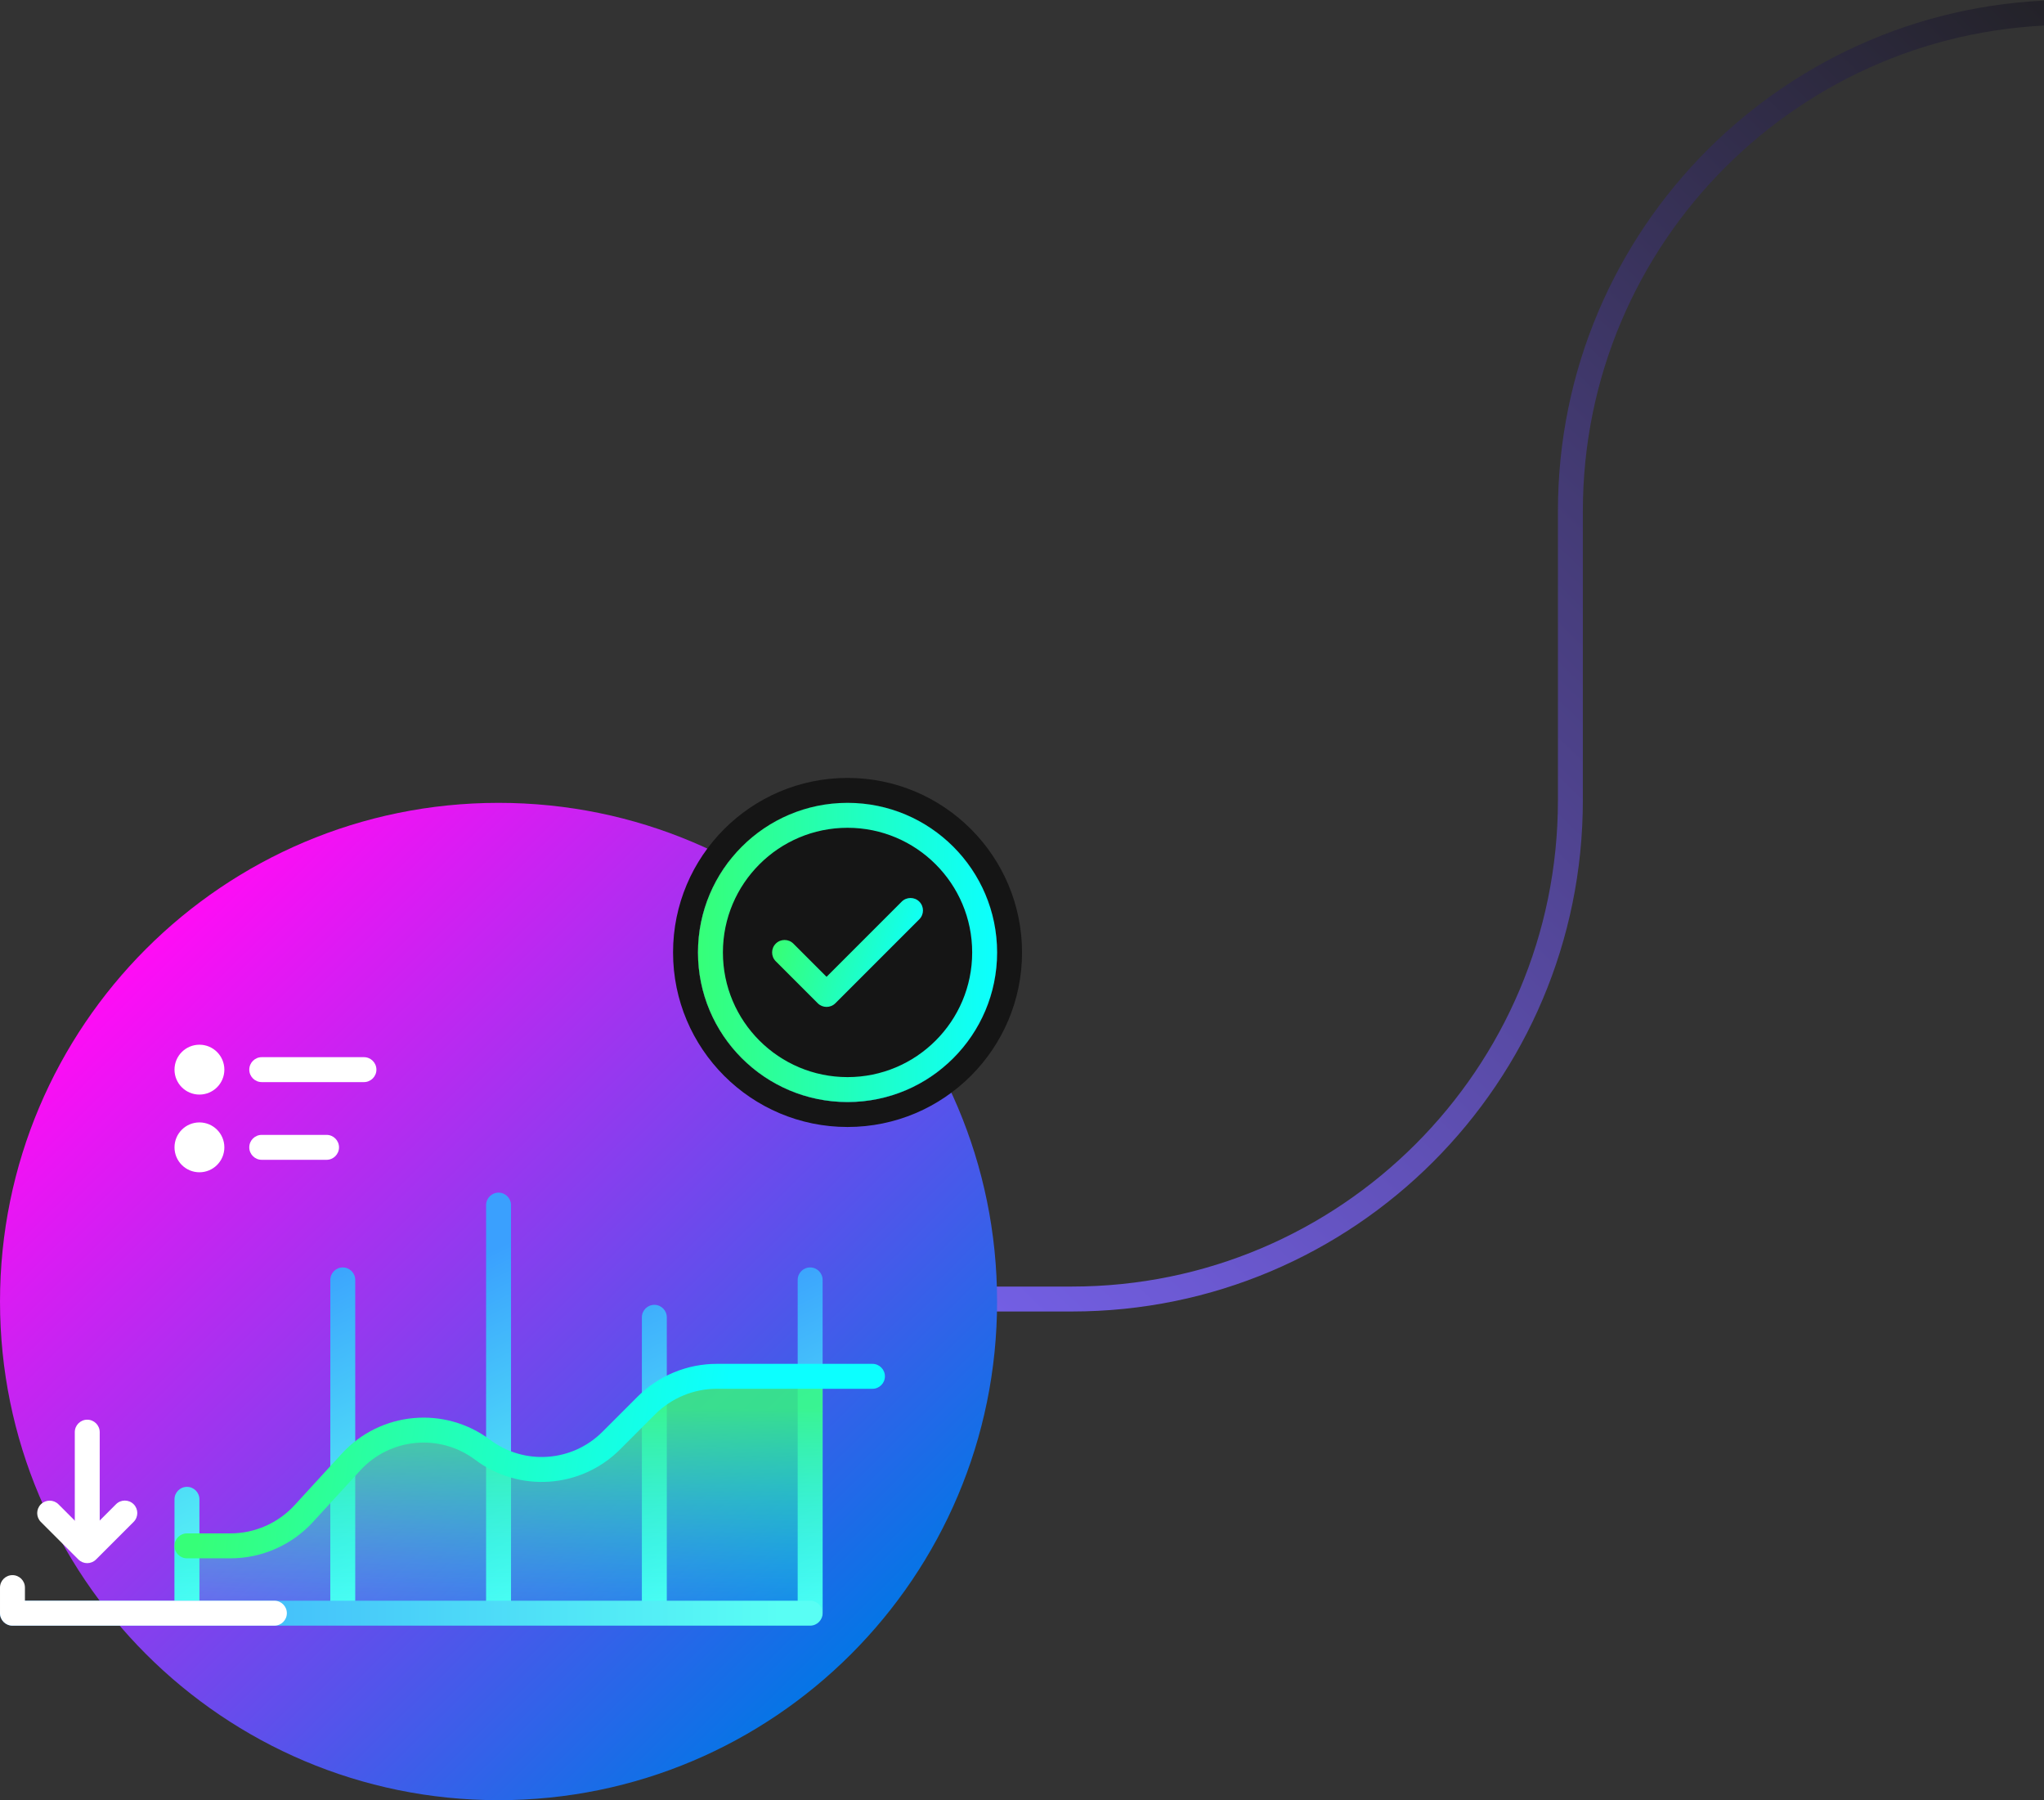 <svg width="820" height="722" viewBox="0 0 820 722" fill="none" xmlns="http://www.w3.org/2000/svg">
<rect x="0" y="0" width="820" height="722" fill="#333333" stroke="none"/>
<path d="M387 521L430 521C540.457 521 630 431.457 630 321L630 205C630 94.543 719.543 5 830 5L896 5" stroke="url(#paint0_linear_80_17)" stroke-width="10"/>
<g clip-path="url(#clip0_80_17)">
<path d="M200.005 722.002C310.462 722.002 400.005 632.458 400.005 522.001C400.005 411.545 310.462 322.001 200.005 322.001C89.547 322.001 0.004 411.545 0.004 522.001C0.004 632.458 89.547 722.002 200.005 722.002Z" fill="url(#paint1_linear_80_17)"/>
<path fill-rule="evenodd" clip-rule="evenodd" d="M80.003 643.331V601.331C80.003 598.572 77.763 596.331 75.003 596.331C72.243 596.331 70.003 598.572 70.003 601.331V643.331C70.003 646.091 72.243 648.331 75.003 648.331C77.763 648.331 80.003 646.091 80.003 643.331Z" fill="url(#paint2_linear_80_17)"/>
<path fill-rule="evenodd" clip-rule="evenodd" d="M142.51 643.331V513.331C142.51 510.572 140.27 508.331 137.51 508.331C134.75 508.331 132.51 510.572 132.51 513.331V643.331C132.51 646.091 134.75 648.331 137.51 648.331C140.27 648.331 142.51 646.091 142.51 643.331Z" fill="url(#paint3_linear_80_17)"/>
<path fill-rule="evenodd" clip-rule="evenodd" d="M205.006 643.331V483.331C205.006 480.572 202.766 478.331 200.006 478.331C197.246 478.331 195.006 480.572 195.006 483.331V643.331C195.006 646.091 197.246 648.331 200.006 648.331C202.766 648.331 205.006 646.091 205.006 643.331Z" fill="url(#paint4_linear_80_17)"/>
<path fill-rule="evenodd" clip-rule="evenodd" d="M267.503 643.331V528.331C267.503 525.572 265.263 523.331 262.503 523.331C259.743 523.331 257.503 525.572 257.503 528.331V643.331C257.503 646.091 259.743 648.331 262.503 648.331C265.263 648.331 267.503 646.091 267.503 643.331Z" fill="url(#paint5_linear_80_17)"/>
<path fill-rule="evenodd" clip-rule="evenodd" d="M330.01 646.331V513.331C330.01 510.572 327.77 508.331 325.01 508.331C322.25 508.331 320.01 510.572 320.01 513.331V646.331C320.01 649.091 322.25 651.331 325.01 651.331C327.77 651.331 330.01 649.091 330.01 646.331Z" fill="url(#paint6_linear_80_17)"/>
<path fill-rule="evenodd" clip-rule="evenodd" d="M70.006 620.002H92.41C103.622 620.002 114.32 615.296 121.896 607.031C127.448 600.975 134.268 593.534 140.832 586.373C154.551 571.407 177.384 569.285 193.626 581.467L193.627 581.468C209.337 593.25 231.32 591.688 245.206 577.802C250.112 572.896 255.059 567.949 259.29 563.718C266.792 556.216 276.966 552.002 287.575 552.002H330.006V646.331H70.006V620.002Z" fill="url(#paint7_linear_80_17)"/>
<path fill-rule="evenodd" clip-rule="evenodd" d="M5.006 652.001H325.007C327.767 652.001 330.007 649.761 330.007 647.001C330.007 644.242 327.767 642.001 325.007 642.001H5.006C2.246 642.001 0.006 644.242 0.006 647.001C0.006 649.761 2.246 652.001 5.006 652.001Z" fill="url(#paint8_linear_80_17)"/>
<path fill-rule="evenodd" clip-rule="evenodd" d="M75.006 625.002H92.41C105.024 625.002 117.058 619.708 125.582 610.41C131.133 604.353 137.954 596.913 144.518 589.752C156.499 576.681 176.441 574.828 190.626 585.467L190.627 585.468C208.328 598.743 233.096 596.983 248.741 581.338C253.647 576.432 258.594 571.485 262.826 567.253C269.39 560.69 278.292 557.002 287.574 557.002C287.575 557.002 350.007 557.002 350.007 557.002C352.767 557.002 355.007 554.762 355.007 552.002C355.007 549.242 352.767 547.002 350.007 547.002C350.007 547.002 310.741 547.002 287.575 547.002C275.64 547.002 264.194 551.743 255.755 560.182C251.523 564.414 246.576 569.361 241.67 574.267C229.544 586.393 210.346 587.757 196.627 577.468L196.626 577.467C178.327 563.743 152.603 566.133 137.146 582.995C130.582 590.156 123.762 597.596 118.21 603.652C111.581 610.884 102.221 615.002 92.41 615.002H75.006C72.246 615.002 70.006 617.242 70.006 620.002C70.006 622.762 72.246 625.002 75.006 625.002Z" fill="url(#paint9_linear_80_17)"/>
<path fill-rule="evenodd" clip-rule="evenodd" d="M105.006 434.002H146.006C148.766 434.002 151.006 431.762 151.006 429.002C151.006 426.242 148.766 424.002 146.006 424.002H105.006C102.246 424.002 100.006 426.242 100.006 429.002C100.006 431.762 102.246 434.002 105.006 434.002Z" fill="white"/>
<path fill-rule="evenodd" clip-rule="evenodd" d="M105.003 465.167H131.003C133.763 465.167 136.003 462.927 136.003 460.167C136.003 457.407 133.763 455.167 131.003 455.167H105.003C102.243 455.167 100.002 457.407 100.002 460.167C100.002 462.927 102.243 465.167 105.003 465.167Z" fill="white"/>
<path d="M80.007 439.004C85.53 439.004 90.007 434.527 90.007 429.005C90.007 423.482 85.53 419.005 80.007 419.005C74.485 419.005 70.008 423.482 70.008 429.005C70.008 434.527 74.485 439.004 80.007 439.004Z" fill="white"/>
<path d="M80.007 470.168C85.53 470.168 90.007 465.691 90.007 460.169C90.007 454.646 85.53 450.169 80.007 450.169C74.485 450.169 70.008 454.646 70.008 460.169C70.008 465.691 74.485 470.168 80.007 470.168Z" fill="white"/>
<path fill-rule="evenodd" clip-rule="evenodd" d="M340.012 312.001C301.378 312.001 270.012 343.368 270.012 382.002C270.012 420.636 301.378 452.002 340.012 452.002C378.646 452.002 410.013 420.636 410.013 382.002C410.013 343.368 378.646 312.001 340.012 312.001ZM340.012 322.002C373.127 322.002 400.012 348.887 400.012 382.002C400.012 415.117 373.127 442.002 340.012 442.002C306.897 442.002 280.012 415.117 280.012 382.002C280.012 348.887 306.897 322.002 340.012 322.002Z" fill="#151515"/>
<path d="M340.012 442.002C373.149 442.002 400.012 415.139 400.012 382.002C400.012 348.865 373.149 322.002 340.012 322.002C306.875 322.002 280.012 348.865 280.012 382.002C280.012 415.139 306.875 442.002 340.012 442.002Z" fill="#151515"/>
<path fill-rule="evenodd" clip-rule="evenodd" d="M340.012 322C373.127 322 400.013 348.885 400.013 382C400.013 415.115 373.127 442 340.012 442C306.897 442 280.012 415.115 280.012 382C280.012 348.885 306.897 322 340.012 322ZM340.012 332C367.608 332 390.012 354.404 390.012 382C390.012 409.595 367.608 431.999 340.012 431.999C312.417 431.999 290.013 409.595 290.013 382C290.013 354.404 312.417 332 340.012 332Z" fill="url(#paint10_linear_80_17)"/>
<path fill-rule="evenodd" clip-rule="evenodd" d="M311.214 385.536L328.056 402.377C330.009 404.329 333.175 404.329 335.128 402.377L368.811 368.694C370.762 366.742 370.762 363.574 368.811 361.622C366.859 359.671 363.691 359.671 361.739 361.622L331.592 391.771L318.286 378.464C316.334 376.513 313.166 376.513 311.214 378.464C309.263 380.416 309.263 383.584 311.214 385.536Z" fill="url(#paint11_linear_80_17)"/>
<path fill-rule="evenodd" clip-rule="evenodd" d="M0.001 636.738L0.001 647.002C0.001 649.763 2.24 652.002 5.001 652.002H110.079C112.838 652.002 115.078 649.762 115.078 647.002C115.078 644.242 112.838 642.002 110.079 642.002H10.002V636.738C10.002 633.978 7.761 631.738 5.001 631.738C2.241 631.738 0.001 633.978 0.001 636.738Z" fill="white"/>
<path fill-rule="evenodd" clip-rule="evenodd" d="M30.003 574.396V610.395C30.003 613.155 32.243 615.396 35.003 615.396C37.763 615.396 40.003 613.155 40.003 610.395V574.396C40.003 571.636 37.763 569.396 35.003 569.396C32.243 569.396 30.003 571.636 30.003 574.396Z" fill="white"/>
<path fill-rule="evenodd" clip-rule="evenodd" d="M16.389 610.408L31.449 625.467C33.402 627.419 36.567 627.419 38.521 625.467L53.615 610.372C55.567 608.421 55.567 605.253 53.615 603.301C51.663 601.349 48.495 601.349 46.544 603.301L34.985 614.861L23.461 603.336C21.509 601.386 18.341 601.386 16.389 603.336C14.439 605.287 14.439 608.456 16.389 610.408Z" fill="white"/>
</g>
<defs>
<linearGradient id="paint0_linear_80_17" x1="1034.01" y1="-272.99" x2="264.01" y2="521.009" gradientUnits="userSpaceOnUse">
<stop stop-color="#D5207D"/>
<stop offset="0.283" stop-color="#1F1F1F"/>
<stop offset="1" stop-color="#7E67FD"/>
</linearGradient>
<linearGradient id="paint1_linear_80_17" x1="70.305" y1="369.802" x2="350.323" y2="653.873" gradientUnits="userSpaceOnUse">
<stop stop-color="#FF0CF5"/>
<stop offset="1" stop-color="#0575E6"/>
</linearGradient>
<linearGradient id="paint2_linear_80_17" x1="53.003" y1="511.002" x2="111.003" y2="628.002" gradientUnits="userSpaceOnUse">
<stop stop-color="#3AA0FE"/>
<stop offset="1" stop-color="#59FEF4"/>
</linearGradient>
<linearGradient id="paint3_linear_80_17" x1="115.51" y1="511.002" x2="173.51" y2="628.002" gradientUnits="userSpaceOnUse">
<stop stop-color="#3AA0FE"/>
<stop offset="1" stop-color="#59FEF4"/>
</linearGradient>
<linearGradient id="paint4_linear_80_17" x1="178.006" y1="511.002" x2="236.006" y2="628.002" gradientUnits="userSpaceOnUse">
<stop stop-color="#3AA0FE"/>
<stop offset="1" stop-color="#59FEF4"/>
</linearGradient>
<linearGradient id="paint5_linear_80_17" x1="240.503" y1="511.002" x2="298.503" y2="628.002" gradientUnits="userSpaceOnUse">
<stop stop-color="#3AA0FE"/>
<stop offset="1" stop-color="#59FEF4"/>
</linearGradient>
<linearGradient id="paint6_linear_80_17" x1="303.01" y1="511.002" x2="361.01" y2="628.002" gradientUnits="userSpaceOnUse">
<stop stop-color="#3AA0FE"/>
<stop offset="1" stop-color="#59FEF4"/>
</linearGradient>
<linearGradient id="paint7_linear_80_17" x1="180.006" y1="564.831" x2="180.006" y2="653.873" gradientUnits="userSpaceOnUse">
<stop stop-color="#36FF78" stop-opacity="0.8"/>
<stop offset="1" stop-color="#0CFFFF" stop-opacity="0.15"/>
</linearGradient>
<linearGradient id="paint8_linear_80_17" x1="0.006" y1="647.001" x2="313.007" y2="647.001" gradientUnits="userSpaceOnUse">
<stop stop-color="#3AA0FE"/>
<stop offset="1" stop-color="#59FEF4"/>
</linearGradient>
<linearGradient id="paint9_linear_80_17" x1="86.006" y1="572.002" x2="285.006" y2="603.002" gradientUnits="userSpaceOnUse">
<stop stop-color="#36FF78"/>
<stop offset="1" stop-color="#0CFFFF"/>
</linearGradient>
<linearGradient id="paint10_linear_80_17" x1="280.012" y1="382" x2="400.013" y2="382" gradientUnits="userSpaceOnUse">
<stop stop-color="#36FF78"/>
<stop offset="1" stop-color="#0CFFFF"/>
</linearGradient>
<linearGradient id="paint11_linear_80_17" x1="310.012" y1="387" x2="365.012" y2="402" gradientUnits="userSpaceOnUse">
<stop stop-color="#36FF78"/>
<stop offset="1" stop-color="#0CFFFF"/>
</linearGradient>
<clipPath id="clip0_80_17">
<rect width="410" height="410" fill="white" transform="translate(0 312)"/>
</clipPath>
</defs>
</svg>
